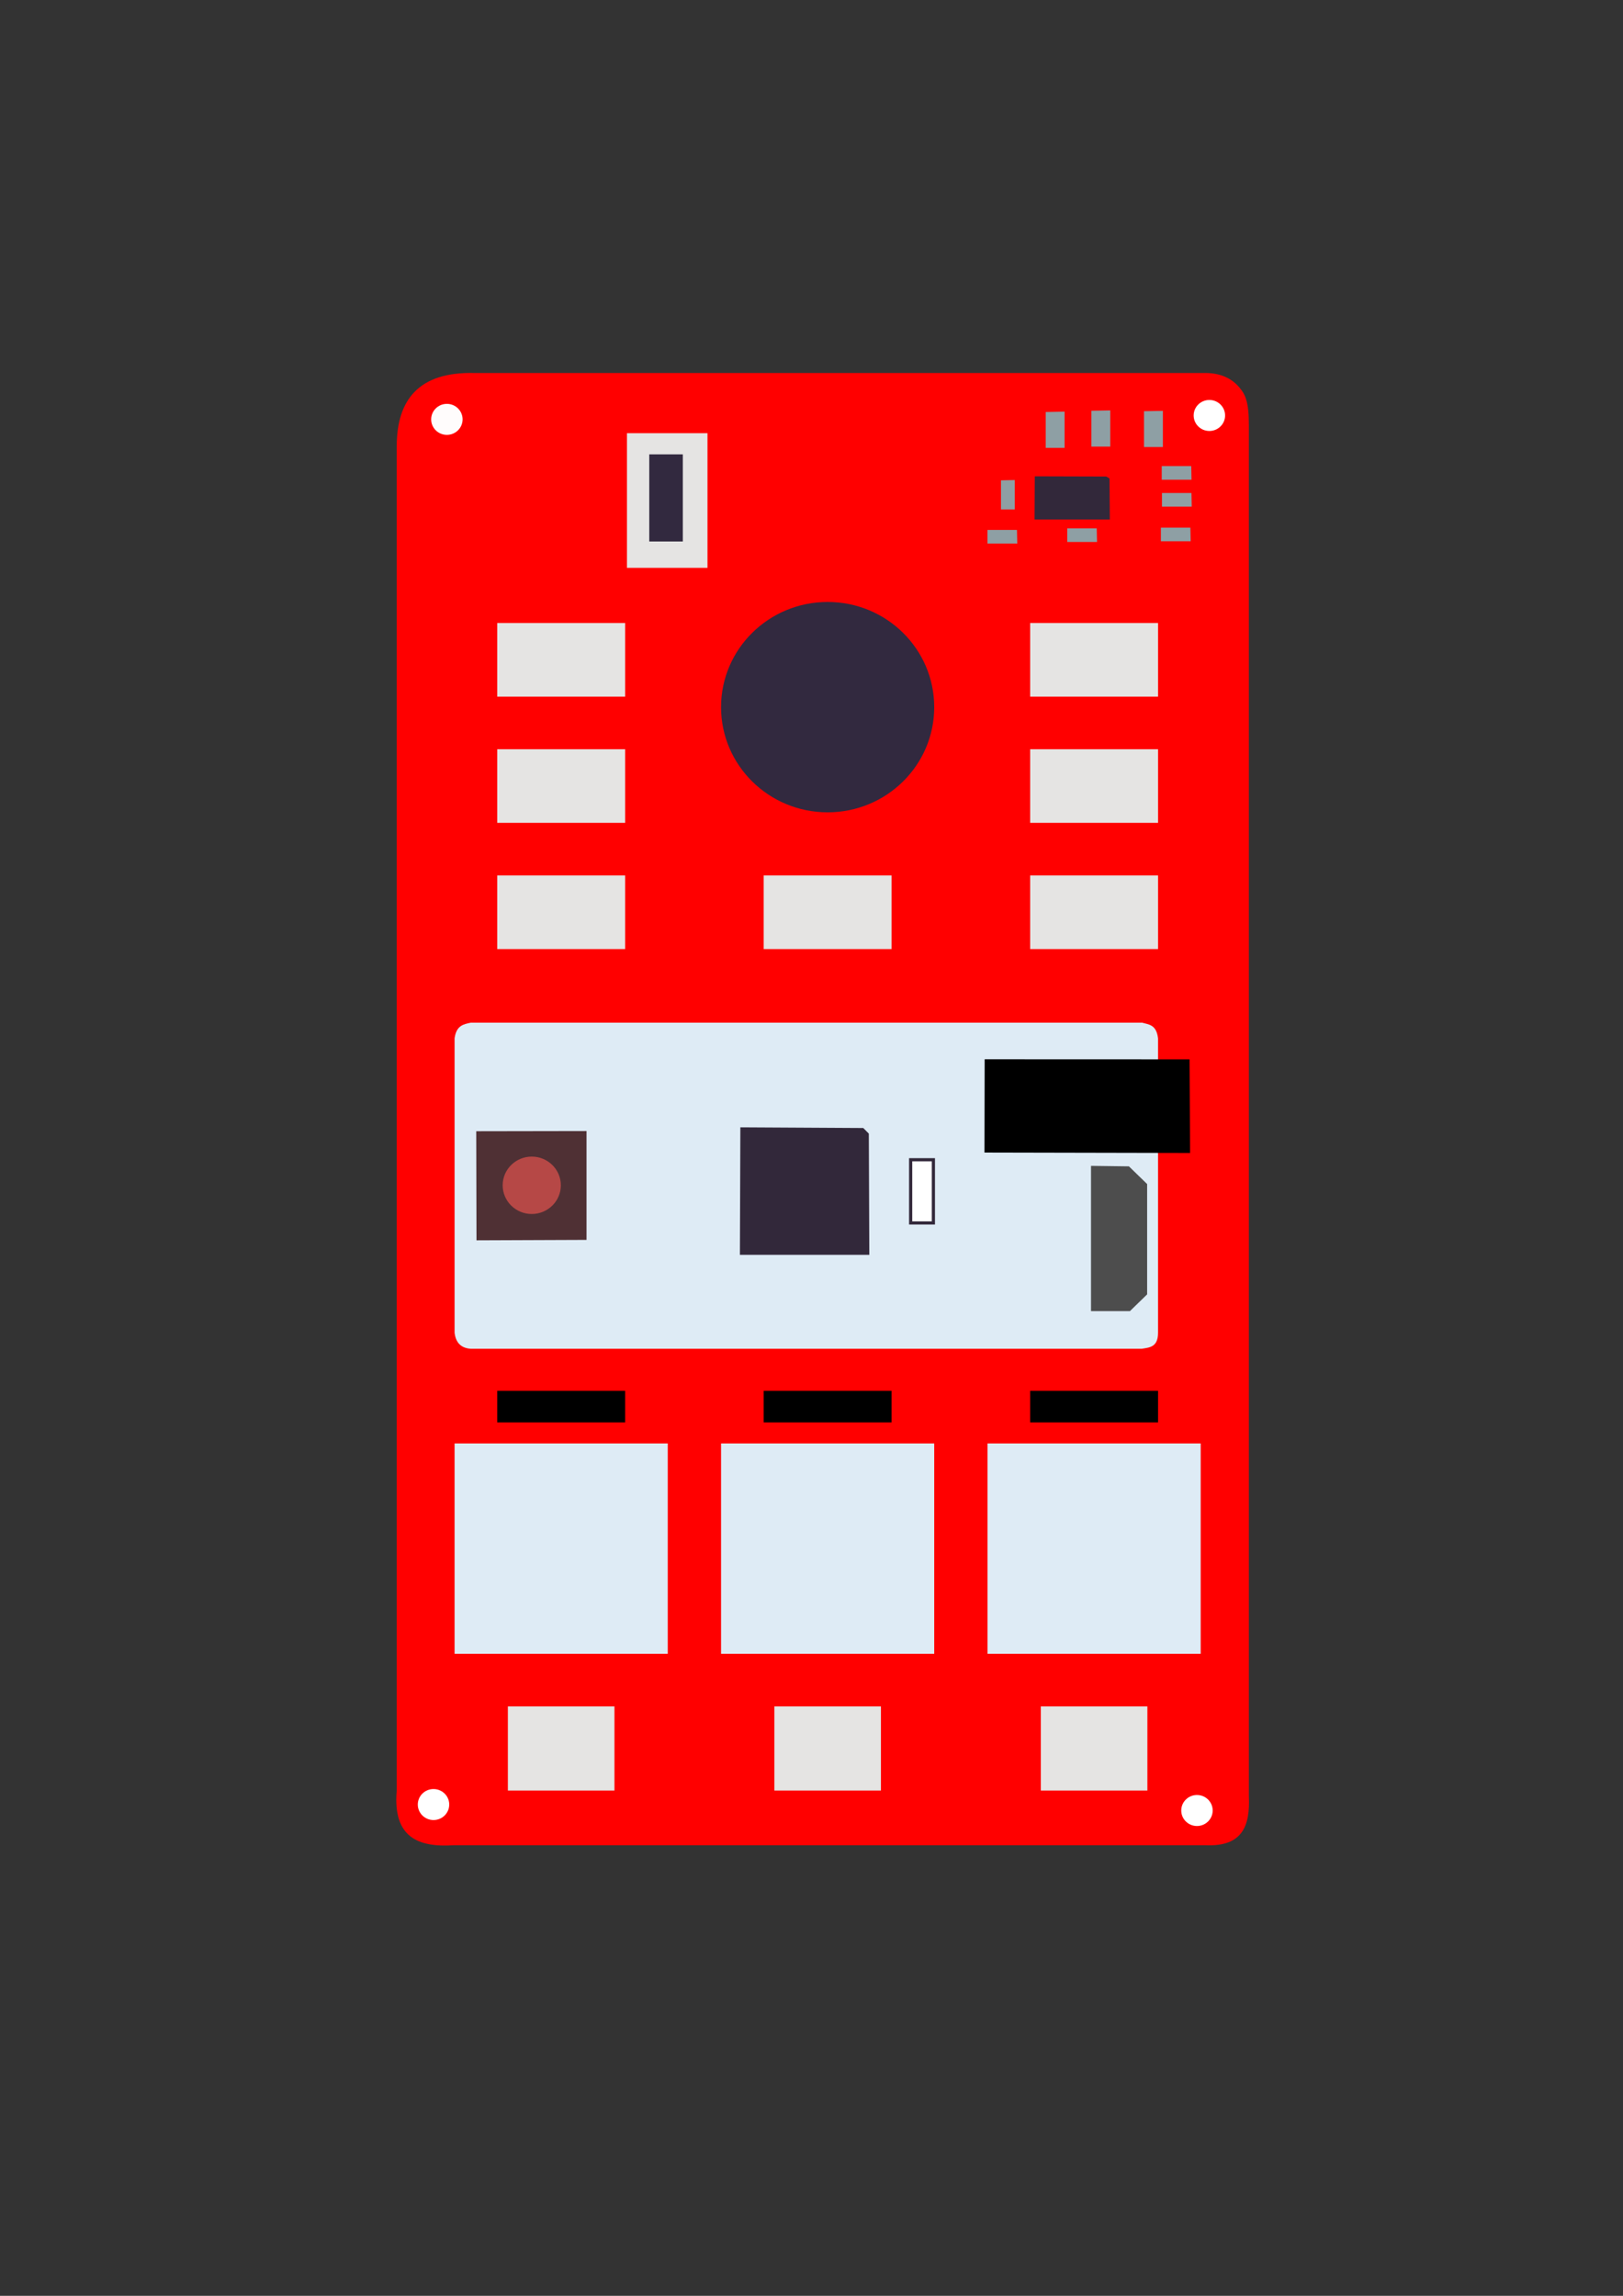 <svg xmlns:osb="http://www.openswatchbook.org/uri/2009/osb" xmlns="http://www.w3.org/2000/svg" width="210mm" height="297mm" viewBox="0 0 210 297" version="1.1" id="svg8">
  <rect x="0" y="0" width="210" height="297" fill="#333333" stroke="none"/>
  <defs id="defs2">
    <linearGradient id="linearGradient5013" osb:paint="solid">
      <stop offset="0" id="stop5011" stop-color="#666" stop-opacity="1"/>
    </linearGradient>
  </defs>
  <g id="layer1" stroke-opacity="1">
    <path d="M55.573 238.046c-1.54-.25-2.51-.945-3.157-2.228-.478-.947-.502-5.472-.495-90.743.008-99.152-.145-91.383 1.836-93.666.546-.63 1.605-1.444 2.352-1.81l1.358-.667H158.14l1.019.766c2.117 1.595 1.943-7.263 1.857 94.607-.072 86.733-.103 91.486-.578 92.2-1.132 1.705 2.577 1.589-52.893 1.672-27.908.028-51.296-.019-51.973-.139zm23.924-11.853v-5.469H65.568v10.938h13.929zm34.397 0v-5.469h-13.645v10.938h13.645zm34.68 0v-5.469h-13.929v10.938h13.929zM86.32 200.39v-13.602H58.746v27.205H86.32zm34.68 0v-13.602H93.426v27.205H121zm34.397 0v-13.602h-27.574v27.205h27.574zm-74.478-18.37v-2.245H64.147v2.056c0 1.13.086 2.141.189 2.244.105.111 3.878.195 8.386.195h8.196zm34.621-.084l.084-2.178-8.47.084-8.468.083-.087 1.795c-.047.986-.018 1.966.064 2.177.123.317 1.635.373 8.472.311l8.322-.083zm34.455.084v-2.245h-16.771v4.488h16.771zm-.916-8.01l.632-.436v-24.369h4.264v-12.342h-4.264v-1.808c0-1.55-.089-1.87-.632-2.245-.565-.392-5.278-.436-44.74-.436-43.006 0-44.126.012-44.78.536l-.671.536v39.927l.671.536c.655.522 1.774.536 44.78.536 39.462 0 44.175-.056 44.74-.436zm-68.16-55.938v-4.768H64.43v9.536h16.49zm34.396 0v-4.768H98.827v9.536h16.488zm34.616-.084l.078-4.698h-16.785v9.545l8.315-.084 8.314-.083zM80.854 101.72l-.077-4.838-8.173-.084-8.173-.083v9.825h16.501zm69-.084v-4.768h-16.488l-.078 4.842-.078 4.843 8.322-.084 8.321-.083zm-39.24 3.076c4.977-1.278 9.02-5.475 10.072-10.452 1.95-9.228-6.207-17.792-15.583-16.358-10.176 1.555-15.162 12.756-9.474 21.283 3.11 4.663 9.368 6.97 14.986 5.527zM80.92 85.228V80.46H64.43v9.536h16.49zm69.012.084l-.078-4.698-8.314-.084-8.315-.083v9.544h16.785zM91.654 64.697l.075-8.625H81.203v17.402l5.188-.083 5.188-.083zm40.148 4.698v-.98h-4.263v1.96h4.263zm10.234-.28v-.981h-3.98v1.96h3.98zm12.223 0v-.981h-4.263v1.96h4.263zm-10.517-4.599c0-2.272-.08-2.805-.45-2.945-.247-.083-2.486-.166-4.975-.166h-4.525v5.89h9.95zm-12.224-.577v-1.964h-1.99v3.927h1.99zm22.741.7v-.98h-3.98v1.96h3.98zm0-3.366v-.98h-3.98v1.96h3.98zm-16.487-5.61V53.28h-2.558v4.767h2.558zm12.792-.139V53h-2.558v5.05h2.558zm-6.822-.138v-2.384h-2.559v4.768h2.559z" id="path5273" fill="red" fill-opacity="1" stroke="none" stroke-width=".534" stroke-miterlimit="4" stroke-dasharray="none"/>
    <path d="M161.59 232.404V54.912c0-3.014-.493-3.94-1.273-4.843-.944-1.091-2.35-1.816-4.376-1.816H61.295c-7.043-.14-9.975 3.396-9.962 9.54v173.842c-.526 6.058 2.774 7.38 7.388 7.075h97.253c4.88.222 5.777-2.633 5.617-6.307z" id="path4551" fill="red" fill-opacity="1" stroke="none" stroke-width=".685" stroke-linecap="butt" stroke-linejoin="miter" stroke-miterlimit="4" stroke-dasharray="none"/>
    <path d="M58.818 134.318v38.084c.156 1.358.894 2.003 2.095 2.083h86.817c1.01-.166 2.113-.194 2.11-2.1V134.34c-.205-1.78-1.172-1.8-2.048-2.039h-86.88c-.913.195-1.859.337-2.094 2.017z" id="path4564" fill="#deebf5" fill-opacity="1" stroke="#000" stroke-width="0" stroke-linecap="butt" stroke-linejoin="miter" stroke-miterlimit="4" stroke-dasharray="none"/>
    <path d="M95.795 145.837l-.059 16.493h16.745l-.064-15.677-.721-.727z" id="path4589" fill="#32283a" fill-opacity="1" stroke="#000" stroke-width="0" stroke-linecap="butt" stroke-linejoin="miter" stroke-miterlimit="4" stroke-dasharray="none"/>
    <path d="M61.62 146.343l.033 14.112 14.238-.056v-14.08z" id="path4591" fill="#4f3034" fill-opacity="1" stroke="#000" stroke-width="0" stroke-linecap="butt" stroke-linejoin="miter" stroke-miterlimit="4" stroke-dasharray="none"/>
    <ellipse id="path4593" cx="68.804" cy="153.336" rx="3.763" ry="3.713" fill="#b64846" fill-opacity="1" stroke="#000" stroke-width="0" stroke-miterlimit="4" stroke-dasharray="none"/>
    <ellipse id="path4610" cx="107.088" cy="91.481" rx="13.791" ry="13.607" fill="#32293f" fill-opacity="1" stroke="#000" stroke-width="0" stroke-miterlimit="4" stroke-dasharray="none"/>
    <path id="rect4614" fill="#e5e4e3" fill-opacity="1" stroke="#000" stroke-width="0" stroke-miterlimit="4" stroke-dasharray="none" d="M64.335 80.595h16.55v9.525h-16.55z"/>
    <path id="rect4667" fill="#deebf5" fill-opacity="1" stroke="#000" stroke-width="0" stroke-miterlimit="4" stroke-dasharray="none" d="M93.297 186.732h27.583v27.215H93.297z"/>
    <path id="rect4614-2" fill="#e5e4e3" fill-opacity="1" stroke="#000" stroke-width="0" stroke-miterlimit="4" stroke-dasharray="none" d="M64.335 96.924h16.55v9.525h-16.55z"/>
    <path id="rect4614-2-6" fill="#e5e4e3" fill-opacity="1" stroke="#000" stroke-width="0" stroke-miterlimit="4" stroke-dasharray="none" d="M64.335 113.253h16.55v9.525h-16.55z"/>
    <path id="rect4614-6" fill="#e5e4e3" fill-opacity="1" stroke="#000" stroke-width="0" stroke-miterlimit="4" stroke-dasharray="none" d="M133.291 80.595h16.55v9.525h-16.55z"/>
    <path id="rect4614-2-8" fill="#e5e4e3" fill-opacity="1" stroke="#000" stroke-width="0" stroke-miterlimit="4" stroke-dasharray="none" d="M133.291 96.924h16.55v9.525h-16.55z"/>
    <path id="rect4614-2-6-5" fill="#e5e4e3" fill-opacity="1" stroke="#000" stroke-width="0" stroke-miterlimit="4" stroke-dasharray="none" d="M133.291 113.253h16.55v9.525h-16.55z"/>
    <path id="rect4614-2-6-2" fill="#e5e4e3" fill-opacity="1" stroke="#000" stroke-width="0" stroke-miterlimit="4" stroke-dasharray="none" d="M98.813 113.253h16.55v9.525h-16.55z"/>
    <path id="rect4614-2-6-2-8" fill="#e5e4e3" fill-opacity="1" stroke="#000" stroke-width="0" stroke-miterlimit="4" stroke-dasharray="none" d="M65.714 220.75h13.791v10.886H65.714z"/>
    <path d="M117.83 154.118v-4.087h2.942v8.175h-2.942z" id="LED" fill="#fff" fill-opacity="1" stroke="#32283a" stroke-width=".411" stroke-miterlimit="4" stroke-dasharray="none"/>
    <path id="rect4614-2-6-2-8-3-8-3-9" transform="rotate(-90)" fill="#e5e4e3" fill-opacity="1" stroke="none" stroke-width="0" stroke-miterlimit="4" stroke-dasharray="none" d="M-73.462 81.121h17.421v10.42h-17.421z"/>
    <path id="rect4866" fill="#32293f" fill-opacity="1" stroke="none" stroke-width="0" stroke-miterlimit="4" stroke-dasharray="none" d="M84.009 58.779h4.34v11.272h-4.34z"/>
    <path d="M133.291 181.97v-2.043h16.55v4.084h-16.55z" id="path5005" fill="#000" fill-opacity="1" stroke="#000" stroke-width="0" stroke-miterlimit="4" stroke-dasharray="none"/>
    <path d="M98.813 181.97v-2.043h16.55v4.084h-16.55z" id="path5007" fill="#000" fill-opacity="1" stroke="#000" stroke-width="0" stroke-miterlimit="4" stroke-dasharray="none"/>
    <path d="M64.335 181.97v-2.043h16.549v4.084H64.335z" id="path5009" fill="#000" fill-opacity="1" stroke="#000" stroke-width="0" stroke-miterlimit="4" stroke-dasharray="none"/>
    <path d="M141.165 150.822v18.79h5.038l2.225-2.166v-14.269l-2.356-2.291z" id="path5021" fill="#4d4d4d" stroke="none" stroke-width=".362" stroke-linecap="butt" stroke-linejoin="miter" stroke-miterlimit="4" stroke-dasharray="none"/>
    <path d="M127.586 137.214l-.023 11.706 26.24.055-.07-11.751z" id="path5025" fill="#000" stroke="#000" stroke-width=".362" stroke-linecap="butt" stroke-linejoin="miter"/>
    <path id="rect4614-2-6-2-8-7" fill="#e5e4e3" fill-opacity="1" stroke="#000" stroke-width="0" stroke-miterlimit="4" stroke-dasharray="none" d="M100.192 220.75h13.791v10.886h-13.791z"/>
    <path id="rect4614-2-6-2-8-7-7" fill="#e5e4e3" fill-opacity="1" stroke="#000" stroke-width="0" stroke-miterlimit="4" stroke-dasharray="none" d="M134.67 220.75h13.791v10.886H134.67z"/>
    <path id="rect4667-9" fill="#deebf5" fill-opacity="1" stroke="#000" stroke-width="0" stroke-miterlimit="4" stroke-dasharray="none" d="M127.775 186.732h27.583v27.215h-27.583z"/>
    <path id="rect4667-9-8" fill="#deebf5" fill-opacity="1" stroke="#000" stroke-width="0" stroke-miterlimit="4" stroke-dasharray="none" d="M58.818 186.732h27.583v27.215H58.818z"/>
    <path d="M133.891 61.62l-.033 5.583h9.741l-.039-5.306-.42-.25z" id="path4589-2" fill="#32283a" fill-opacity="1" stroke="none" stroke-width="0" stroke-linecap="butt" stroke-linejoin="miter" stroke-miterlimit="4" stroke-dasharray="none"/>
    <path d="M141.216 53.138v4.637h2.442v-4.683z" id="path5104" fill="#8e9fa4" fill-opacity="1" stroke="none" stroke-width=".362" stroke-linecap="butt" stroke-linejoin="miter"/>
    <path d="M135.305 53.3v4.636h2.442v-4.682z" id="path5104-7" fill="#8e9fa4" fill-opacity="1" stroke="none" stroke-width=".362" stroke-linecap="butt" stroke-linejoin="miter"/>
    <path d="M148.024 53.197v4.636h2.442v-4.682z" id="path5104-7-8" fill="#8e9fa4" fill-opacity="1" stroke="none" stroke-width=".362" stroke-linecap="butt" stroke-linejoin="miter"/>
    <path d="M154.133 60.295h-3.816v1.764h3.853z" id="path5104-7-8-1" fill="#8e9fa4" fill-opacity="1" stroke="none" stroke-width=".279" stroke-linecap="butt" stroke-linejoin="miter"/>
    <path d="M154.161 63.78h-3.815v1.764h3.853z" id="path5104-7-8-1-5" fill="#8e9fa4" fill-opacity="1" stroke="none" stroke-width=".279" stroke-linecap="butt" stroke-linejoin="miter"/>
    <path d="M154.023 68.258h-3.815v1.764h3.853z" id="path5104-7-8-1-5-7" fill="#8e9fa4" fill-opacity="1" stroke="none" stroke-width=".279" stroke-linecap="butt" stroke-linejoin="miter"/>
    <path d="M141.905 68.349h-3.815v1.764h3.853z" id="path5104-7-8-1-5-7-8" fill="#8e9fa4" fill-opacity="1" stroke="none" stroke-width=".279" stroke-linecap="butt" stroke-linejoin="miter"/>
    <path d="M131.585 68.554h-3.816v1.763h3.853z" id="path5104-7-8-1-5-7-8-1" fill="#8e9fa4" fill-opacity="1" stroke="none" stroke-width=".279" stroke-linecap="butt" stroke-linejoin="miter"/>
    <path d="M129.516 62.139v3.765h1.788v-3.802z" id="path5104-7-8-1-5-7-8-1-6" fill="#8e9fa4" fill-opacity="1" stroke="none" stroke-width=".279" stroke-linecap="butt" stroke-linejoin="miter"/>
    <ellipse id="path5226" cx="156.481" cy="53.748" rx="2.033" ry="2.006" fill="#fff" fill-opacity="1" stroke="none" stroke-width=".07" stroke-miterlimit="4" stroke-dasharray="none"/>
    <ellipse id="path5226-4" cx="57.822" cy="54.252" rx="2.033" ry="2.006" fill="#fff" fill-opacity=".986" stroke="none" stroke-width=".07" stroke-miterlimit="4" stroke-dasharray="none"/>
    <ellipse id="path5226-4-0" cx="56.093" cy="233.446" rx="2.033" ry="2.006" fill="#fff" fill-opacity="1" stroke="none" stroke-width=".07" stroke-miterlimit="4" stroke-dasharray="none"/>
    <ellipse id="path5226-4-0-8" cx="154.875" cy="234.217" rx="2.033" ry="2.006" fill="#fff" fill-opacity="1" stroke="none" stroke-width=".07" stroke-miterlimit="4" stroke-dasharray="none"/>
  </g>
</svg>
